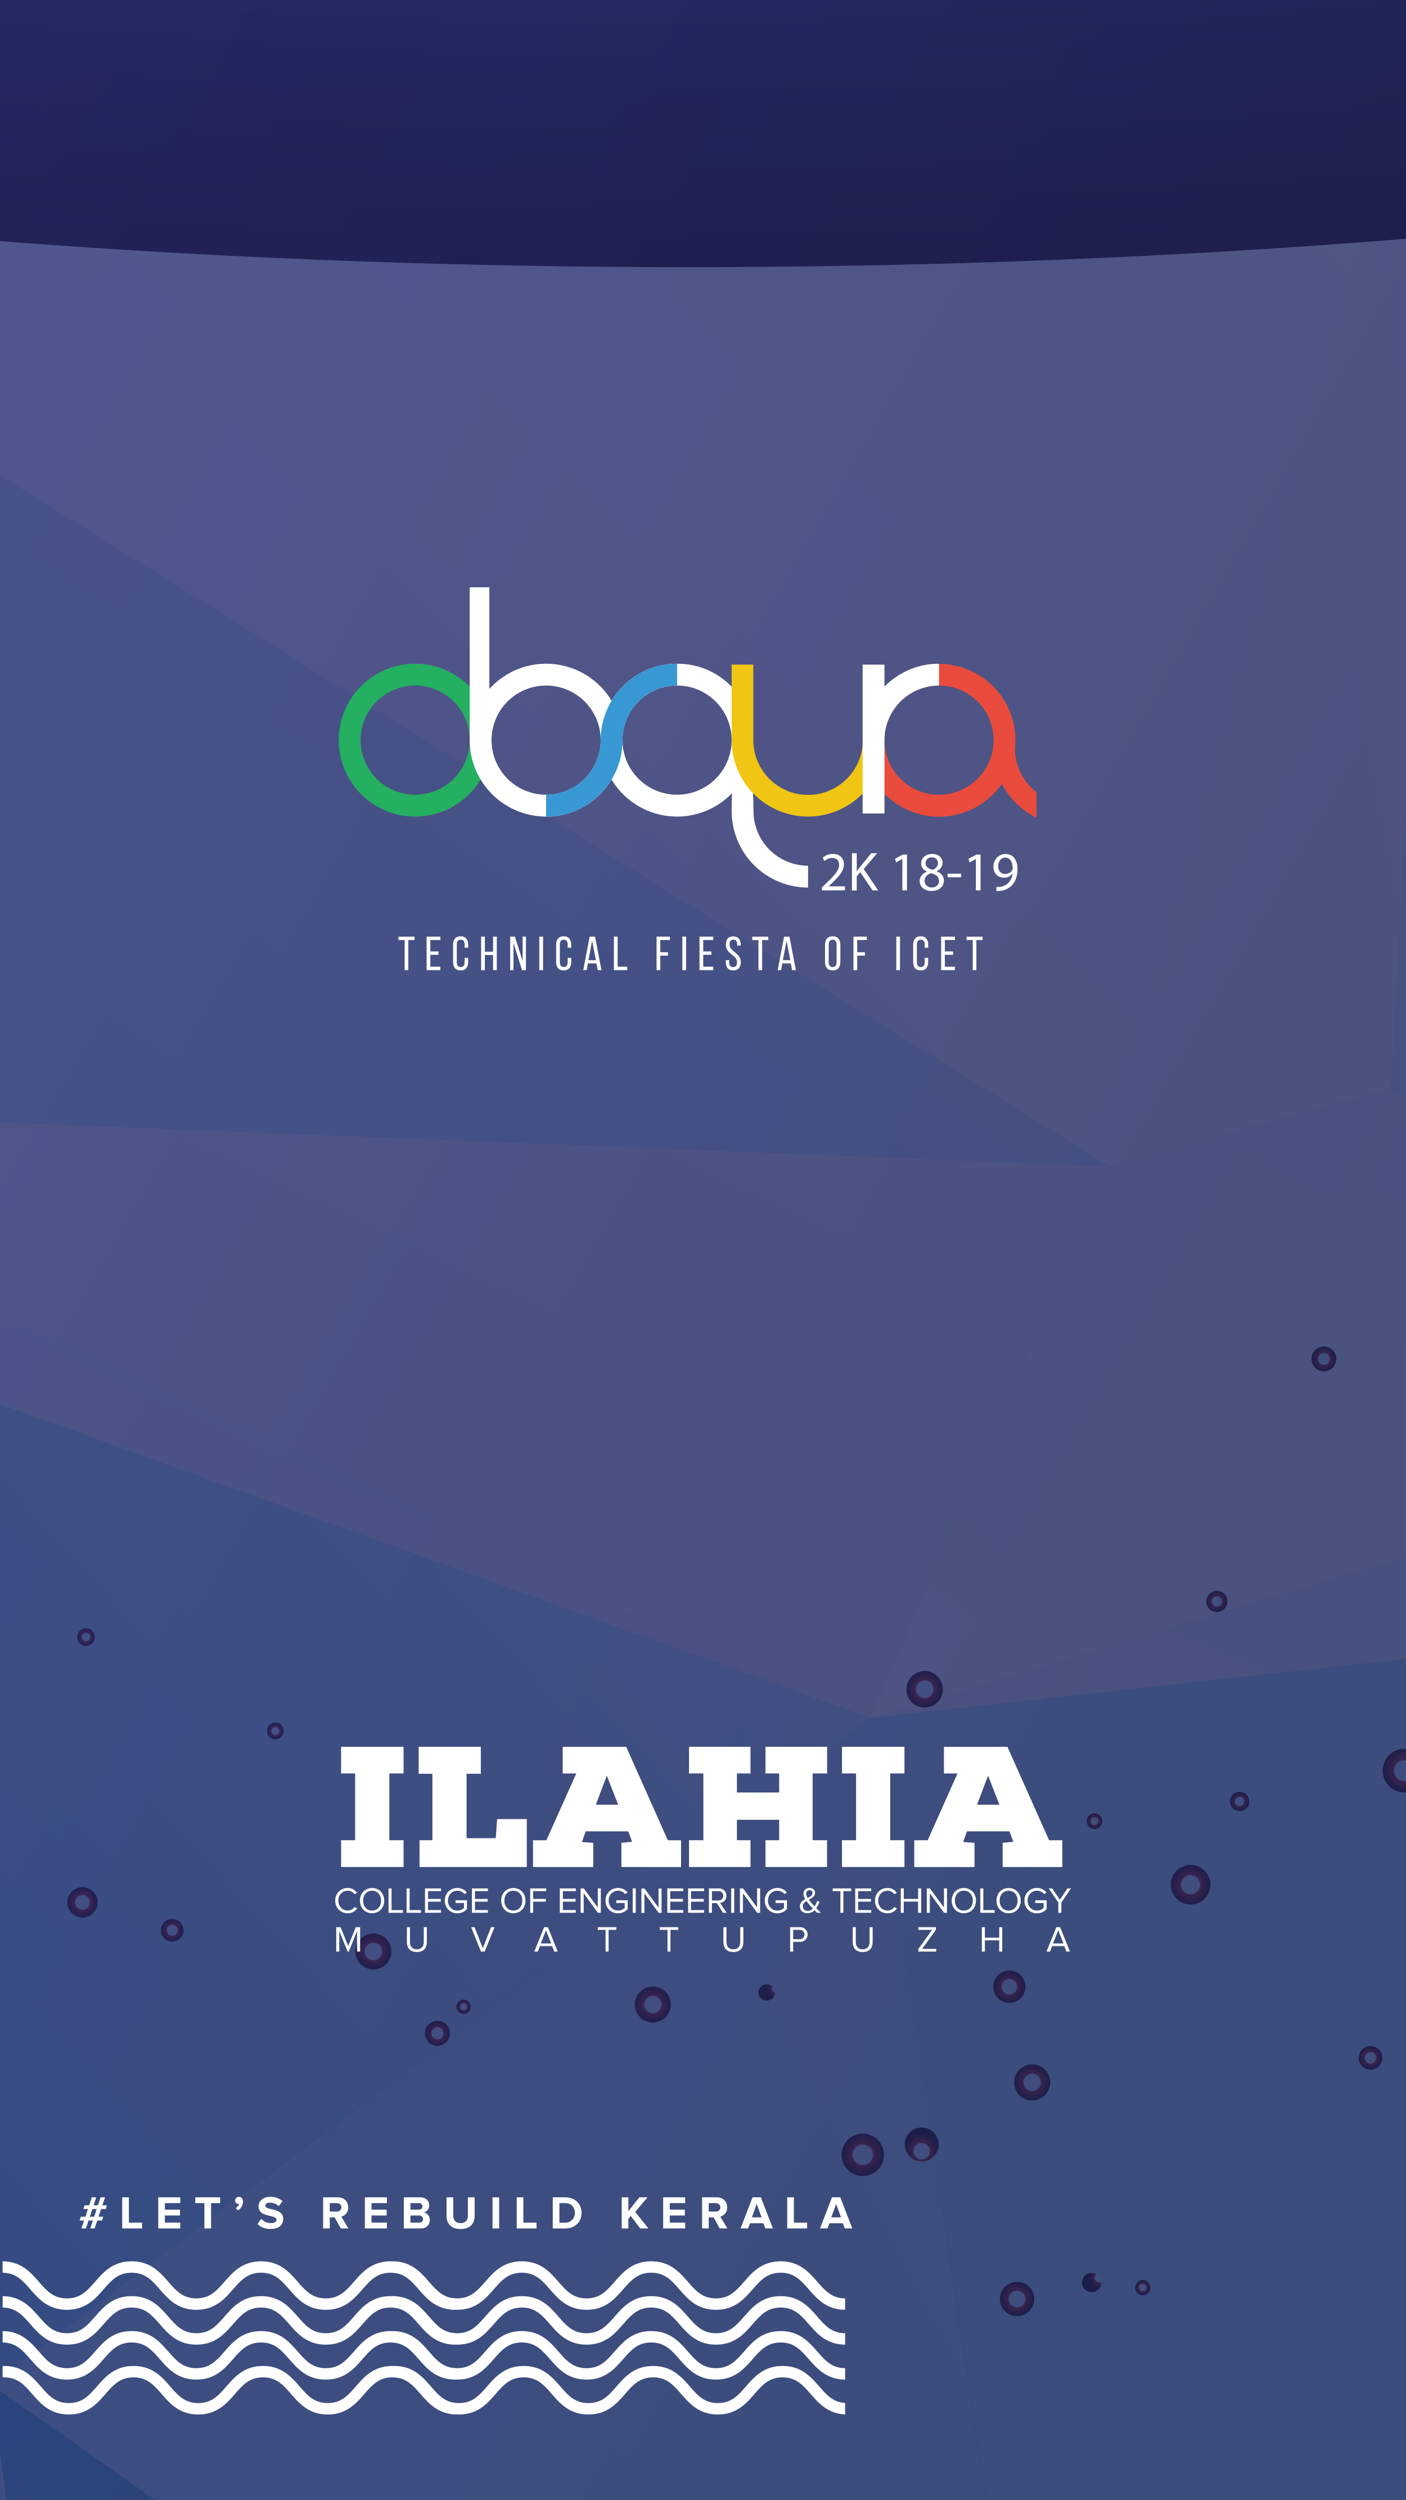 <svg xmlns="http://www.w3.org/2000/svg" xmlns:xlink="http://www.w3.org/1999/xlink" viewBox="0 0 1080 1920"><rect x="0" y="0" width="1080" height="1920" fill="#808080" stroke="none"/><defs><style>.cls-1{fill:none;}.cls-2{isolation:isolate;}.cls-3{clip-path:url(#clip-path);}.cls-4{fill:url(#linear-gradient);}.cls-5{opacity:0.22;}.cls-6{fill:url(#linear-gradient-2);}.cls-7{fill:#a6a4a4;mix-blend-mode:overlay;}.cls-8{clip-path:url(#clip-path-2);}.cls-9{mix-blend-mode:color-burn;}.cls-10{fill:url(#linear-gradient-3);}.cls-11{fill:url(#linear-gradient-4);}.cls-12{fill:url(#linear-gradient-5);}.cls-13{fill:url(#linear-gradient-6);}.cls-14{fill:url(#linear-gradient-7);}.cls-15{fill:url(#linear-gradient-8);}.cls-16{fill:url(#linear-gradient-9);}.cls-17{fill:url(#linear-gradient-10);}.cls-18{fill:url(#linear-gradient-11);}.cls-19{fill:url(#linear-gradient-12);}.cls-20{fill:url(#linear-gradient-13);}.cls-21{fill:url(#linear-gradient-14);}.cls-22{fill:url(#linear-gradient-15);}.cls-23{fill:url(#linear-gradient-16);}.cls-24{fill:url(#linear-gradient-17);}.cls-25{fill:url(#linear-gradient-18);}.cls-26{fill:url(#linear-gradient-19);}.cls-27{fill:url(#linear-gradient-20);}.cls-28{fill:url(#linear-gradient-21);}.cls-29{fill:url(#linear-gradient-22);}.cls-30{fill:url(#linear-gradient-23);}.cls-31{fill:url(#linear-gradient-24);}.cls-32{fill:url(#linear-gradient-25);}.cls-33{fill:url(#linear-gradient-26);}.cls-34{fill:url(#linear-gradient-27);}.cls-35{fill:url(#linear-gradient-28);}.cls-36{fill:url(#linear-gradient-29);}.cls-37{fill:url(#linear-gradient-30);}.cls-38{fill:url(#linear-gradient-31);}.cls-39{fill:url(#linear-gradient-32);}.cls-40{fill:url(#linear-gradient-33);}.cls-41{fill:url(#linear-gradient-34);}.cls-42{fill:url(#linear-gradient-35);}.cls-43{fill:url(#linear-gradient-36);}.cls-44{fill:url(#linear-gradient-37);}.cls-45{fill:url(#linear-gradient-38);}.cls-46{fill:url(#linear-gradient-39);}.cls-47{fill:url(#linear-gradient-40);}.cls-48{fill:url(#linear-gradient-41);}.cls-49{fill:url(#linear-gradient-42);}.cls-50{mix-blend-mode:color-dodge;fill:url(#radial-gradient);}.cls-51,.cls-52,.cls-53,.cls-54,.cls-55,.cls-56,.cls-57,.cls-58,.cls-59,.cls-60,.cls-61,.cls-62,.cls-63,.cls-64,.cls-65,.cls-66,.cls-67,.cls-68,.cls-69,.cls-70,.cls-71,.cls-72,.cls-73,.cls-74{mix-blend-mode:screen;}.cls-51{fill:url(#radial-gradient-2);}.cls-52{fill:url(#radial-gradient-3);}.cls-53{fill:url(#radial-gradient-4);}.cls-54{fill:url(#radial-gradient-5);}.cls-55{fill:url(#radial-gradient-6);}.cls-56{fill:url(#radial-gradient-7);}.cls-57{fill:url(#radial-gradient-8);}.cls-58{fill:url(#radial-gradient-9);}.cls-59{fill:url(#radial-gradient-10);}.cls-60{fill:url(#radial-gradient-11);}.cls-61{fill:url(#radial-gradient-12);}.cls-62{fill:url(#radial-gradient-13);}.cls-63{fill:url(#radial-gradient-14);}.cls-64{fill:url(#radial-gradient-15);}.cls-65{fill:url(#radial-gradient-16);}.cls-66{fill:url(#radial-gradient-17);}.cls-67{fill:url(#radial-gradient-18);}.cls-68{fill:url(#radial-gradient-19);}.cls-69{fill:url(#radial-gradient-20);}.cls-70{fill:url(#radial-gradient-21);}.cls-71{fill:url(#radial-gradient-22);}.cls-72{fill:url(#radial-gradient-23);}.cls-73{fill:url(#radial-gradient-24);}.cls-74{fill:url(#radial-gradient-25);}.cls-75{fill:#fff;}.cls-76{fill:#25af61;}.cls-77{fill:#3798d3;}.cls-78{fill:#e94c3d;}.cls-79{fill:#f0c514;}</style><clipPath id="clip-path"><rect class="cls-1" x="-7.31" y="-1" width="1091.31" height="1974"/></clipPath><linearGradient id="linear-gradient" x1="-996.21" y1="44.46" x2="2127.67" y2="1848.03" gradientUnits="userSpaceOnUse"><stop offset="0" stop-color="#2f2e7a"/><stop offset="0.64" stop-color="#24265d"/><stop offset="1" stop-color="#25285e"/></linearGradient><linearGradient id="linear-gradient-2" x1="-347.6" y1="2240.31" x2="-347.6" y2="-29.95" gradientTransform="matrix(-1, 0, 0, 1, 190.74, 0)" gradientUnits="userSpaceOnUse"><stop offset="0" stop-color="#272767"/><stop offset="0.14" stop-color="#25306f"/><stop offset="0.38" stop-color="#204986"/><stop offset="0.68" stop-color="#1772ab"/><stop offset="1" stop-color="#0da4d8"/></linearGradient><clipPath id="clip-path-2"><rect class="cls-1" x="-1684.31" y="-274.07" width="4445.31" height="2222.65"/></clipPath><linearGradient id="linear-gradient-3" x1="-926.3" y1="2415.06" x2="-924.1" y2="2412.86" gradientTransform="translate(157171.8 -699117.6) scale(169 290)" gradientUnits="userSpaceOnUse"><stop offset="0" stop-color="#b0e1f3"/><stop offset="1" stop-color="#84d3ed"/></linearGradient><linearGradient id="linear-gradient-4" x1="-915.4" y1="2438.01" x2="-912.94" y2="2435.55" gradientTransform="translate(293498.8 -257551.6) scale(321 106)" gradientUnits="userSpaceOnUse"><stop offset="0" stop-color="#f3fafd"/><stop offset="1" stop-color="#e6f5fb"/></linearGradient><linearGradient id="linear-gradient-5" x1="-914.94" y1="2420.52" x2="-912.55" y2="2418.13" gradientTransform="translate(289008.8 -495322.6) scale(316 205)" gradientUnits="userSpaceOnUse"><stop offset="0" stop-color="#eef8fd"/><stop offset="1" stop-color="#e6f5fb"/></linearGradient><linearGradient id="linear-gradient-6" x1="-915.39" y1="2412.39" x2="-912.76" y2="2409.76" gradientTransform="translate(293498.8 -927117.6) scale(321 385)" gradientUnits="userSpaceOnUse"><stop offset="0" stop-color="#f5fbfd"/><stop offset="1" stop-color="#eaf6fa"/></linearGradient><linearGradient id="linear-gradient-7" x1="-924.72" y1="2425.23" x2="-922.42" y2="2422.93" gradientTransform="translate(171487.8 -427627.6) scale(185 177)" gradientUnits="userSpaceOnUse"><stop offset="0" stop-color="#cbeaf6"/><stop offset="1" stop-color="#bfe6f4"/></linearGradient><linearGradient id="linear-gradient-8" x1="-924.44" y1="2412.34" x2="-922.03" y2="2409.93" gradientTransform="translate(171487.8 -927117.6) scale(185 385)" gradientUnits="userSpaceOnUse"><stop offset="0" stop-color="#c6e9f5"/><stop offset="1" stop-color="#bfe6f4"/></linearGradient><linearGradient id="linear-gradient-9" x1="-910.45" y1="2419.29" x2="-907.99" y2="2416.83" gradientTransform="translate(354169.8 -545453.6) scale(388 226)" gradientUnits="userSpaceOnUse"><stop offset="0" stop-color="#84d3ed"/><stop offset="1" stop-color="#99d9f0"/></linearGradient><linearGradient id="linear-gradient-10" x1="-911.59" y1="2424.44" x2="-909.24" y2="2422.09" gradientTransform="translate(307473.8 -420756.6) scale(336 174)" gradientUnits="userSpaceOnUse"><stop offset="0" stop-color="#84d3ed"/><stop offset="1" stop-color="#a0dbf0"/></linearGradient><linearGradient id="linear-gradient-11" x1="-907.27" y1="2413.06" x2="-904.7" y2="2410.49" gradientTransform="translate(502376.8 -938827.6) scale(553 390)" gradientUnits="userSpaceOnUse"><stop offset="0" stop-color="#a8def0"/><stop offset="1" stop-color="#9adaf0"/></linearGradient><linearGradient id="linear-gradient-12" x1="-909.34" y1="2409.85" x2="-906.73" y2="2407.24" gradientTransform="translate(387432.8 -1310982.6) scale(425 545)" gradientUnits="userSpaceOnUse"><stop offset="0" stop-color="#96d8ef"/><stop offset="1" stop-color="#bfe6f4"/></linearGradient><linearGradient id="linear-gradient-13" x1="-948.66" y1="2419.61" x2="-946.33" y2="2417.28" gradientTransform="translate(90611.8 -495322.6) scale(95 205)" gradientUnits="userSpaceOnUse"><stop offset="0" stop-color="#d5eef6"/><stop offset="1" stop-color="#c1e7f4"/></linearGradient><linearGradient id="linear-gradient-14" x1="-926.08" y1="2418.96" x2="-923.84" y2="2416.73" gradientTransform="translate(157171.8 -543278.6) scale(169 225)" gradientUnits="userSpaceOnUse"><stop offset="0" stop-color="#b6e3f2"/><stop offset="1" stop-color="#96d8ef"/></linearGradient><linearGradient id="linear-gradient-15" x1="-921.69" y1="2418.33" x2="-919.31" y2="2415.95" gradientTransform="translate(184202.8 -543278.6) scale(199 225)" gradientUnits="userSpaceOnUse"><stop offset="0" stop-color="#79cfec"/><stop offset="1" stop-color="#8fd6ee"/></linearGradient><linearGradient id="linear-gradient-16" x1="-919.07" y1="2427.05" x2="-916.39" y2="2424.37" gradientTransform="translate(209374.8 -363306.6) scale(227 150)" gradientUnits="userSpaceOnUse"><stop offset="0" stop-color="#b6e3f2"/><stop offset="1" stop-color="#b7e3f3"/></linearGradient><linearGradient id="linear-gradient-17" x1="-911.21" y1="2410.56" x2="-908.79" y2="2408.14" gradientTransform="translate(421708.8 -1181445.6) scale(464 491)" gradientUnits="userSpaceOnUse"><stop offset="0" stop-color="#d2edf5"/><stop offset="1" stop-color="#f5fbfd"/></linearGradient><linearGradient id="linear-gradient-18" x1="-919.56" y1="2409.91" x2="-917.09" y2="2407.45" gradientTransform="translate(232366.8 -1181445.6) scale(253 491)" gradientUnits="userSpaceOnUse"><stop offset="0" stop-color="#dbf0f8"/><stop offset="1" stop-color="#e6f5fb"/></linearGradient><linearGradient id="linear-gradient-19" x1="-917.38" y1="2413.92" x2="-914.88" y2="2411.42" gradientTransform="translate(258442.8 -723451.6) scale(282 300)" gradientUnits="userSpaceOnUse"><stop offset="0" stop-color="#eef8fd"/><stop offset="1" stop-color="#e7f5fb"/></linearGradient><linearGradient id="linear-gradient-20" x1="-978.47" y1="2411.39" x2="-976.09" y2="2409.01" gradientTransform="translate(62539.8 -817390.6) scale(64 339)" gradientUnits="userSpaceOnUse"><stop offset="0" stop-color="#dff2f9"/><stop offset="1" stop-color="#d9f0f7"/></linearGradient><linearGradient id="linear-gradient-21" x1="-913.55" y1="2411.79" x2="-910.91" y2="2409.15" gradientTransform="translate(312461.8 -817390.6) scale(342 339)" gradientUnits="userSpaceOnUse"><stop offset="0" stop-color="#e6f5fb"/><stop offset="1" stop-color="#caeaf5"/></linearGradient><linearGradient id="linear-gradient-22" x1="-913.91" y1="2418.32" x2="-911.35" y2="2415.76" gradientTransform="translate(312461.8 -521938.6) scale(342 216)" gradientUnits="userSpaceOnUse"><stop offset="0" stop-color="#e3f4fb"/><stop offset="1" stop-color="#caeaf5"/></linearGradient><linearGradient id="linear-gradient-23" x1="-932.53" y1="2415.73" x2="-930.11" y2="2413.31" gradientTransform="translate(130167.8 -627538.6) scale(139 260)" gradientUnits="userSpaceOnUse"><stop offset="0" stop-color="#cbeaf6"/><stop offset="1" stop-color="#a9def1"/></linearGradient><linearGradient id="linear-gradient-24" x1="-918.69" y1="2415.59" x2="-916.15" y2="2413.06" gradientTransform="translate(209374.8 -627538.6) scale(227 260)" gradientUnits="userSpaceOnUse"><stop offset="0" stop-color="#9adaf0"/><stop offset="1" stop-color="#94d8ef"/></linearGradient><linearGradient id="linear-gradient-25" x1="-916.21" y1="2412.34" x2="-913.61" y2="2409.73" gradientTransform="translate(239085.8 -812443.6) scale(260 337)" gradientUnits="userSpaceOnUse"><stop offset="0" stop-color="#94d8ef"/><stop offset="1" stop-color="#98d9ee"/></linearGradient><linearGradient id="linear-gradient-26" x1="-917.35" y1="2411.12" x2="-913.85" y2="2407.62" gradientTransform="translate(-175555.48 196398.67) rotate(180) scale(193 81)" gradientUnits="userSpaceOnUse"><stop offset="0" stop-color="#bee6f3"/><stop offset="1" stop-color="#caeaf5"/></linearGradient><linearGradient id="linear-gradient-27" x1="-907.5" y1="2404.71" x2="-903.99" y2="2401.2" gradientTransform="translate(-291719.48 837377.67) rotate(180) scale(322 348)" gradientUnits="userSpaceOnUse"><stop offset="0" stop-color="#c2e7f4"/><stop offset="1" stop-color="#45bde6"/></linearGradient><linearGradient id="linear-gradient-28" x1="-923.48" y1="2412.29" x2="-919.82" y2="2408.64" gradientTransform="translate(-128815.48 213117.67) rotate(180) scale(141 88)" gradientUnits="userSpaceOnUse"><stop offset="0" stop-color="#c2e7f4"/><stop offset="1" stop-color="#d5eef6"/></linearGradient><linearGradient id="linear-gradient-29" x1="-917.62" y1="2408.11" x2="-913.91" y2="2404.41" gradientTransform="translate(-168371.48 357198.67) rotate(180) scale(185 148)" gradientUnits="userSpaceOnUse"><stop offset="0" stop-color="#c5e8f5"/><stop offset="1" stop-color="#ddf1f9"/></linearGradient><linearGradient id="linear-gradient-30" x1="-949.96" y1="2405.53" x2="-946.45" y2="2402.02" gradientTransform="translate(-59669.48 815450.67) rotate(180) scale(64 339)" xlink:href="#linear-gradient-20"/><linearGradient id="linear-gradient-31" x1="-906.94" y1="2407.39" x2="-903.12" y2="2403.57" gradientTransform="translate(-331231.48 407598.67) rotate(180) scale(366 169)" gradientUnits="userSpaceOnUse"><stop offset="0" stop-color="#d9f0f7"/><stop offset="1" stop-color="#b9e4f4"/></linearGradient><linearGradient id="linear-gradient-32" x1="-913.73" y1="2403.03" x2="-910.04" y2="2399.34" gradientTransform="translate(-182901.48 926383.67) rotate(180) scale(201 385)" gradientUnits="userSpaceOnUse"><stop offset="0" stop-color="#98d9ee"/><stop offset="1" stop-color="#84d3ed"/></linearGradient><linearGradient id="linear-gradient-33" x1="-912.85" y1="2403.98" x2="-909.05" y2="2400.18" gradientTransform="translate(-182901.48 748888.67) rotate(180) scale(201 311)" gradientUnits="userSpaceOnUse"><stop offset="0" stop-color="#198eb5"/><stop offset="1" stop-color="#4abfe6"/></linearGradient><linearGradient id="linear-gradient-34" x1="-913.73" y1="2402.84" x2="-909.88" y2="2398.99" gradientTransform="translate(-146216.48 748888.67) rotate(180) scale(160 311)" xlink:href="#linear-gradient-32"/><linearGradient id="linear-gradient-35" x1="-908.17" y1="2406.02" x2="-904.27" y2="2402.12" gradientTransform="translate(-309591.48 815450.67) rotate(180) scale(342 339)" xlink:href="#linear-gradient-21"/><linearGradient id="linear-gradient-36" x1="-908.6" y1="2409.9" x2="-904.82" y2="2406.12" gradientTransform="translate(-309591.48 519998.67) rotate(180) scale(342 216)" xlink:href="#linear-gradient-22"/><linearGradient id="linear-gradient-37" x1="-907.11" y1="2406.59" x2="-903.72" y2="2403.19" gradientTransform="translate(-331231.48 606650.67) rotate(180) scale(366 252)" gradientUnits="userSpaceOnUse"><stop offset="0" stop-color="#c5e8f5"/><stop offset="1" stop-color="#94d8ef"/></linearGradient><linearGradient id="linear-gradient-38" x1="-917.3" y1="2408.93" x2="-913.73" y2="2405.36" gradientTransform="translate(-127297.48 625598.67) rotate(180) scale(139 260)" xlink:href="#linear-gradient-23"/><linearGradient id="linear-gradient-39" x1="-913.27" y1="2403.94" x2="-909.27" y2="2399.95" gradientTransform="translate(-232129.48 652638.67) rotate(180) scale(256 271)" xlink:href="#linear-gradient-32"/><linearGradient id="linear-gradient-40" x1="-913.22" y1="2403.64" x2="-909.45" y2="2399.88" gradientTransform="translate(-232129.48 926383.67) rotate(180) scale(256 385)" xlink:href="#linear-gradient-32"/><linearGradient id="linear-gradient-41" x1="-915.51" y1="2409.44" x2="-912.15" y2="2406.09" gradientTransform="translate(-207787.48 340317.67) rotate(180) scale(229 141)" xlink:href="#linear-gradient-16"/><linearGradient id="linear-gradient-42" x1="-916.28" y1="2406.84" x2="-912.3" y2="2402.87" gradientTransform="translate(-207787.48 765029.67) rotate(180) scale(229 318)" gradientUnits="userSpaceOnUse"><stop offset="0" stop-color="#d5eef6"/><stop offset="1" stop-color="#bee6f3"/></linearGradient><radialGradient id="radial-gradient" cx="-5.26" cy="-988.64" r="260.68" gradientTransform="matrix(-8.6, 0, 0, 2.74, 483.17, 2198.33)" gradientUnits="userSpaceOnUse"><stop offset="0" stop-color="#3680c3"/><stop offset="0.27" stop-color="#275b8b"/><stop offset="0.77" stop-color="#0b1a28"/><stop offset="0.99"/></radialGradient><radialGradient id="radial-gradient-2" cx="124.68" cy="1257.15" r="6.75" gradientTransform="matrix(-1, 0, 0, 1, 190.74, 0)" gradientUnits="userSpaceOnUse"><stop offset="0.45" stop-color="#a2dcf0"/><stop offset="0.52" stop-color="#7c1316"/><stop offset="1"/></radialGradient><radialGradient id="radial-gradient-3" cx="-20.77" cy="1329.28" r="6.39" xlink:href="#radial-gradient-2"/><radialGradient id="radial-gradient-4" cx="-145.25" cy="1561.42" r="9.58" xlink:href="#radial-gradient-2"/><radialGradient id="radial-gradient-5" cx="-310.73" cy="1539.32" r="13.78" xlink:href="#radial-gradient-2"/><radialGradient id="radial-gradient-6" cx="-519.54" cy="1297.25" r="14.01" xlink:href="#radial-gradient-2"/><radialGradient id="radial-gradient-7" cx="-602.12" cy="1599.15" r="13.83" xlink:href="#radial-gradient-2"/><radialGradient id="radial-gradient-8" cx="-862.01" cy="1580.27" r="9.06" xlink:href="#radial-gradient-2"/><radialGradient id="radial-gradient-9" cx="-888.17" cy="1359.76" r="16.77" xlink:href="#radial-gradient-2"/><radialGradient id="radial-gradient-10" cx="-743.97" cy="1229.8" r="8.13" xlink:href="#radial-gradient-2"/><radialGradient id="radial-gradient-11" cx="-826.19" cy="1043.52" r="9.5" xlink:href="#radial-gradient-2"/><radialGradient id="radial-gradient-12" cx="127.4" cy="1460.86" r="11.62" xlink:href="#radial-gradient-2"/><radialGradient id="radial-gradient-13" cx="58.47" cy="1482.28" r="8.68" xlink:href="#radial-gradient-2"/><radialGradient id="radial-gradient-14" cx="-96.07" cy="1498.61" r="13.8" xlink:href="#radial-gradient-2"/><radialGradient id="radial-gradient-15" cx="-165.38" cy="1541.05" r="5.49" xlink:href="#radial-gradient-2"/><radialGradient id="radial-gradient-16" cx="-398.11" cy="1530" r="6.31" gradientTransform="matrix(-0.39, -0.92, -0.92, 0.39, 1846.75, 572.35)" xlink:href="#radial-gradient-2"/><radialGradient id="radial-gradient-17" cx="-471.99" cy="1654.72" r="16.25" xlink:href="#radial-gradient-2"/><radialGradient id="radial-gradient-18" cx="-517.28" cy="1646.78" r="13.04" gradientTransform="matrix(-0.99, -0.16, -0.16, 0.99, 458.63, -61.22)" xlink:href="#radial-gradient-2"/><radialGradient id="radial-gradient-19" cx="-590.51" cy="1765.45" r="13.2" xlink:href="#radial-gradient-2"/><radialGradient id="radial-gradient-20" cx="-647.81" cy="1752.95" r="7.41" gradientTransform="matrix(-0.39, -0.92, -0.92, 0.39, 2204.3, 477.32)" xlink:href="#radial-gradient-2"/><radialGradient id="radial-gradient-21" cx="-687.01" cy="1756.72" r="5.85" xlink:href="#radial-gradient-2"/><radialGradient id="radial-gradient-22" cx="-723.81" cy="1447.3" r="15.19" xlink:href="#radial-gradient-2"/><radialGradient id="radial-gradient-23" cx="-584.58" cy="1525.67" r="12.37" xlink:href="#radial-gradient-2"/><radialGradient id="radial-gradient-24" cx="-650" cy="1398.52" r="6.02" xlink:href="#radial-gradient-2"/><radialGradient id="radial-gradient-25" cx="-761.43" cy="1383.36" r="7.4" xlink:href="#radial-gradient-2"/></defs><title>splashapp</title><g class="cls-2"><g id="Layer_1" data-name="Layer 1"><g class="cls-3"><rect class="cls-4" x="-937.91" y="-56.51" width="3007.29" height="2005.51"/><g class="cls-5"><rect class="cls-6" x="-1684.31" y="-274.07" width="4445.31" height="2222.65"/><path class="cls-7" d="M-1678.31,355.25l955.09,735.85-961.09-471.8v4.3L-722,1096a16,16,0,0,0-1,5.33,16.08,16.08,0,0,0,4.45,11.09l-243.23,292.13-453,544.05h5l105.9-127.19,588.24-706.51a16.07,16.07,0,0,0,8.79,2.62A16.17,16.17,0,0,0-691.07,1105l447.4,48.5,583.81,63.29a16.09,16.09,0,0,0,.95,5.13l-1482,726.7h8.77L342.75,1225.37a16.13,16.13,0,0,0,11.74,7.21l2.41,389.11,2,326.89h3.86l-4.43-716a16.13,16.13,0,0,0,13.06-10.21l1935,486.14a17,17,0,0,0-.2,2,16.09,16.09,0,0,0,5.94,12.44L2167.6,1948.58h4.59l143.19-223.53a14.05,14.05,0,0,0,9,1.47L2379,1948.58h4l-54.9-222.95a16.16,16.16,0,0,0,7.65-6l337.72,176,87.53,45.61v-4.35l-423.49-220.7a15.17,15.17,0,0,0,.25-10.57L2761,1513.15v-4.24l-424.81,193.22a16.15,16.15,0,0,0-13.72-7.8l-192.93-1675a16.22,16.22,0,0,0,7.78-4.36L2761,496.75v-4.87l-621.35-480A16,16,0,0,0,2142,3.64a16,16,0,0,0-2.62-8.79l322.91-268.92h-6l-319.36,266a16.1,16.1,0,0,0-11.09-4.45,16.19,16.19,0,0,0-6.71,1.49l-160.44-263h-4.52L2115.8-9a16.13,16.13,0,0,0-6.21,12.67,15.92,15.92,0,0,0,.83,4.85L1934.93,88.05,1171.11,434.33a16.09,16.09,0,0,0-13.21-7.76l-58.64-700.64h-3.88l58.67,700.91A16.15,16.15,0,0,0,1141.29,441L365,451.54a16.14,16.14,0,0,0-10.09-12.91l184.72-712.7h-4L351.19,437.7a17,17,0,0,0-2.15-.21,16.12,16.12,0,0,0-14,8.26L-1393.47-274.07h-10l1737,723.38c-.15.52-.3,1-.4,1.58L315.76,450-1673.77,342.85a16.11,16.11,0,0,0-10.32-14l150.8-602.89h-4l-19.86,79.41-127.18,508.45v45.27A16,16,0,0,0-1678.31,355.25Zm2847.88,97.94a15.57,15.57,0,0,0,3.12-15.34L2112,12a16.14,16.14,0,0,0,13.72,7.81l192.93,1675a16.17,16.17,0,0,0-5.68,2.6ZM369.18,1206.82l778-751.61a15.93,15.93,0,0,0,19.61.61L2310.14,1700a16.14,16.14,0,0,0-2.83,4.7l-1935-486.15a15,15,0,0,0,.21-2A16.09,16.09,0,0,0,369.18,1206.82ZM351.12,469.67a16.1,16.1,0,0,0,13.94-14.28l776.28-10.54a15.93,15.93,0,0,0,3.11,7.6l-778,751.61a16,16,0,0,0-8.39-3.51Zm-1043.25,624.9L336.4,463.7a16.11,16.11,0,0,0,10.86,6l7,730.88a16.13,16.13,0,0,0-13.67,12.34l-1031.21-111.8A16.12,16.12,0,0,0-692.13,1094.57ZM-1676,352.16a15.86,15.86,0,0,0,2-5.46L333,454.75a16,16,0,0,0,1.4,5.67L-694.18,1091.29a16.12,16.12,0,0,0-12.64-6.18,16.12,16.12,0,0,0-11.54,4.86l-56.48-43.51Zm45.67,1596.42-54-413.92v29.85l50.09,384.07Z"/><g class="cls-8"><g class="cls-9"><polygon id="triangle36" class="cls-10" points="591.86 748.21 921.62 1309.95 1068.18 872.18 591.86 748.21"/><polygon id="triangle36-2" data-name="triangle36" class="cls-11" points="-312.87 887.68 591.86 748.21 -298.78 682.36 -312.87 887.68"/><polygon id="triangle36-3" data-name="triangle36" class="cls-12" points="496.03 351.12 591.86 748.21 -298.78 682.36 496.03 351.12"/><polygon id="triangle36-4" data-name="triangle36" class="cls-13" points="-312.87 887.68 591.86 748.21 400.2 1493.97 -312.87 887.68"/><polygon id="triangle36-5" data-name="triangle36" class="cls-14" points="560.85 1652.8 921.62 1309.95 400.2 1493.97 560.85 1652.8"/><polygon id="triangle36-6" data-name="triangle36" class="cls-15" points="591.86 748.21 921.62 1309.95 400.2 1493.97 591.86 748.21"/><polygon id="triangle36-7" data-name="triangle36" class="cls-16" points="921.62 1309.95 1068.18 872.18 2015.19 1009.71 921.62 1309.95"/><polygon id="triangle36-8" data-name="triangle36" class="cls-17" points="1068.18 872.18 1324.66 672.67 2015.19 1009.71 1068.18 872.18"/><polygon class="cls-18" points="2012.85 2037.16 560.85 1652.8 921.62 1309.95 2074.72 2037.16 2012.85 2037.16"/><polygon class="cls-19" points="2074.72 2037.16 921.62 1309.95 2015.19 1009.71 2116.68 2037.16 2074.72 2037.16"/><polygon id="triangle36-9" data-name="triangle36" class="cls-20" points="496.03 351.12 591.86 748.21 763.78 436.35 496.03 351.12"/><polygon id="triangle36-10" data-name="triangle36" class="cls-21" points="591.86 748.21 1068.18 872.18 763.78 436.35 591.86 748.21"/><polygon id="triangle36-11" data-name="triangle36" class="cls-22" points="1068.18 872.18 1324.66 672.67 763.78 436.35 1068.18 872.18"/><polygon id="triangle36-12" data-name="triangle36" class="cls-23" points="1324.66 672.67 1403.58 382.12 763.78 436.35 1324.66 672.67"/><polygon id="triangle36-13" data-name="triangle36" class="cls-24" points="-1290.88 1476.53 -312.87 887.68 16.89 1838.76 -1290.88 1476.53"/><polygon id="triangle36-14" data-name="triangle36" class="cls-25" points="-312.87 887.68 400.2 1493.97 16.89 1838.76 -312.87 887.68"/><polygon id="triangle36-15" data-name="triangle36" class="cls-26" points="-298.78 682.36 496.03 351.12 -76.12 101.25 -298.78 682.36"/><polygon class="cls-27" points="63.03 -405.32 -76.12 101.25 -48.31 -405.32 63.03 -405.32"/><polygon class="cls-28" points="345.17 -405.32 887.8 -67.27 -76.12 101.25 63.03 -405.32 345.17 -405.32"/><polygon id="triangle36-16" data-name="triangle36" class="cls-29" points="-76.12 101.25 496.03 351.12 887.8 -67.27 -76.12 101.25"/><polygon id="triangle36-17" data-name="triangle36" class="cls-30" points="496.03 351.12 763.78 436.35 887.8 -67.27 496.03 351.12"/><polygon id="triangle36-18" data-name="triangle36" class="cls-31" points="763.78 436.35 1403.58 382.12 887.8 -67.27 763.78 436.35"/><polygon id="triangle36-19" data-name="triangle36" class="cls-32" points="1403.58 382.12 1620.6 -270.66 887.8 -67.27 1403.58 382.12"/></g><g class="cls-9"><polygon id="triangle36-20" data-name="triangle36" class="cls-33" points="1472.53 1230.52 1439.2 1087.39 668.6 1319.27 1472.53 1230.52"/><polygon id="triangle36-21" data-name="triangle36" class="cls-34" points="668.6 1319.27 -6.2 1831.7 -672.67 835.47 668.6 1319.27"/><polygon id="triangle36-22" data-name="triangle36" class="cls-35" points="1439.2 1087.39 1068.48 835.47 851.88 895.59 1439.2 1087.39"/><polygon id="triangle36-23" data-name="triangle36" class="cls-36" points="1439.2 1087.39 668.6 1319.27 851.88 895.59 1439.2 1087.39"/><polygon id="triangle36-24" data-name="triangle36" class="cls-37" points="1118.46 -74.88 1068.48 835.47 851.88 895.59 1118.46 -74.88"/><polygon id="triangle36-25" data-name="triangle36" class="cls-38" points="668.6 1319.27 -672.67 835.47 851.88 895.59 668.6 1319.27"/><polygon class="cls-39" points="285.51 2037.16 -6.2 1831.7 668.6 1319.27 774.41 2037.16 285.51 2037.16"/><polygon class="cls-40" points="19.75 2037.16 -6.2 1831.7 285.51 2037.16 19.75 2037.16"/><polygon class="cls-41" points="-503.23 2037.16 -6.2 1831.7 19.75 2037.16 -503.23 2037.16"/><polygon id="triangle36-26" data-name="triangle36" class="cls-42" points="1118.46 -74.88 851.88 895.59 -306.11 174.18 1118.46 -74.88"/><polygon class="cls-43" points="361.85 -405.32 1118.46 -74.88 -306.11 174.18 236.5 -405.32 361.85 -405.32"/><polygon id="triangle36-27" data-name="triangle36" class="cls-44" points="851.88 895.59 -672.67 835.47 -306.11 174.18 851.88 895.59"/><polygon class="cls-45" points="236.5 -405.32 -306.11 174.18 -163.42 -405.32 236.5 -405.32"/><polygon id="triangle36-28" data-name="triangle36" class="cls-46" points="1472.53 1230.52 668.6 1319.27 1734.95 2006.32 1472.53 1230.52"/><polygon class="cls-47" points="774.41 2037.16 668.6 1319.27 1734.95 2006.32 1667.79 2037.16 774.41 2037.16"/><polygon id="triangle36-29" data-name="triangle36" class="cls-48" points="1439.2 1087.39 1068.48 835.47 2022.36 683.74 1439.2 1087.39"/><polygon id="triangle36-30" data-name="triangle36" class="cls-49" points="1118.46 -74.88 1068.48 835.47 2022.36 683.74 1118.46 -74.88"/></g><path class="cls-50" d="M2745.22-404.29C2586.75-59.54,1654.66,205.16,528.39,205.16S-1530-59.54-1688.47-404.29Z"/></g><path class="cls-51" d="M59.32,1257.15a6.75,6.75,0,1,0,6.75-6.75A6.75,6.75,0,0,0,59.32,1257.15Z"/><path class="cls-52" d="M205.12,1329.28a6.39,6.39,0,1,0,6.39-6.4A6.39,6.39,0,0,0,205.12,1329.28Z"/><path class="cls-53" d="M326.42,1561.42a9.58,9.58,0,1,0,9.58-9.58A9.58,9.58,0,0,0,326.42,1561.42Z"/><path class="cls-54" d="M487.7,1539.32a13.78,13.78,0,1,0,13.77-13.77A13.78,13.78,0,0,0,487.7,1539.32Z"/><path class="cls-55" d="M696.27,1297.25a14,14,0,1,0,14-14A14,14,0,0,0,696.27,1297.25Z"/><path class="cls-56" d="M779,1599.15a13.84,13.84,0,1,0,13.84-13.84A13.84,13.84,0,0,0,779,1599.15Z"/><path class="cls-57" d="M1043.69,1580.27a9.07,9.07,0,1,0,9.06-9.06A9.07,9.07,0,0,0,1043.69,1580.27Z"/><path class="cls-58" d="M1062.14,1359.76a16.78,16.78,0,1,0,16.78-16.77A16.77,16.77,0,0,0,1062.14,1359.76Z"/><circle class="cls-59" cx="934.71" cy="1229.8" r="8.13"/><circle class="cls-60" cx="1016.94" cy="1043.52" r="9.5"/><path class="cls-61" d="M51.73,1460.86a11.62,11.62,0,1,0,11.62-11.62A11.61,11.61,0,0,0,51.73,1460.86Z"/><path class="cls-62" d="M123.6,1482.28a8.68,8.68,0,1,0,8.67-8.68A8.68,8.68,0,0,0,123.6,1482.28Z"/><circle class="cls-63" cx="286.82" cy="1498.61" r="13.8"/><path class="cls-64" d="M350.64,1541.05a5.49,5.49,0,1,0,5.49-5.49A5.49,5.49,0,0,0,350.64,1541.05Z"/><circle class="cls-65" cx="588.86" cy="1530" r="6.31" transform="translate(-1049.87 1482.88) rotate(-67.3)"/><path class="cls-66" d="M646.48,1654.72a16.25,16.25,0,1,0,16.25-16.24A16.25,16.25,0,0,0,646.48,1654.72Z"/><circle class="cls-67" cx="708.02" cy="1646.78" r="13.04" transform="translate(-252.36 133.22) rotate(-9.13)"/><path class="cls-68" d="M768.06,1765.45a13.2,13.2,0,1,0,13.19-13.2A13.2,13.2,0,0,0,768.06,1765.45Z"/><circle class="cls-69" cx="838.56" cy="1752.95" r="7.41" transform="translate(-1102.32 1847.91) rotate(-67.24)"/><path class="cls-70" d="M871.91,1756.72a5.85,5.85,0,1,0,5.84-5.85A5.85,5.85,0,0,0,871.91,1756.72Z"/><path class="cls-71" d="M899.37,1447.3a15.19,15.19,0,1,0,15.19-15.18A15.19,15.19,0,0,0,899.37,1447.3Z"/><circle class="cls-72" cx="775.33" cy="1525.67" r="12.37"/><path class="cls-73" d="M834.72,1398.52a6,6,0,1,0,6-6A6,6,0,0,0,834.72,1398.52Z"/><circle class="cls-74" cx="952.17" cy="1383.36" r="7.4"/></g></g><path class="cls-75" d="M69.29,1711.28l2.08-6.09H68l-2,6.09H62.55l2-6.09H61.15l.93-2.91H65.6l1.94-5.92H64.06l.89-2.87h3.59l2-6.13h3.37l-2,6.13h3.37l2-6.13H80.7l-2.08,6.13H82.1l-.83,2.87H77.65l-2,5.92H79.3l-.9,2.91H74.71l-2,6.09Zm5-14.92H70.91L69,1702.28h3.34Z"/><path class="cls-75" d="M93.86,1711.28v-23.92H99v19.44h10.12v4.48Z"/><path class="cls-75" d="M121.55,1711.28v-23.92h16.93v4.48H126.64v5h11.59v4.49H126.64v5.45h11.84v4.48Z"/><path class="cls-75" d="M157,1711.28v-19.44h-7v-4.48h19.08v4.48h-6.95v19.44Z"/><path class="cls-75" d="M183,1697.33l-2-1.61a6.09,6.09,0,0,0,2.76-3.41,1.61,1.61,0,0,1-.68.11,2.43,2.43,0,0,1-2.44-2.59,2.86,2.86,0,0,1,2.83-2.83c1.69,0,3.19,1.33,3.19,3.66A8.27,8.27,0,0,1,183,1697.33Z"/><path class="cls-75" d="M197.83,1707.91l2.79-4a10.52,10.52,0,0,0,7.61,3.26c2.83,0,4.16-1.25,4.16-2.65,0-4.16-13.78-1.26-13.78-10.26,0-4,3.45-7.28,9.08-7.28a13.32,13.32,0,0,1,9.33,3.34l-2.84,3.8a10.28,10.28,0,0,0-7-2.62c-2.15,0-3.37.93-3.37,2.37,0,3.76,13.74,1.21,13.74,10.15,0,4.37-3.16,7.67-9.58,7.67C203.39,1711.71,200.09,1710.17,197.83,1707.91Z"/><path class="cls-75" d="M261.73,1711.28l-4.7-8.5H253.3v8.5h-5.09v-23.92h11.18c5,0,8.08,3.26,8.08,7.71a6.91,6.91,0,0,1-5.28,7.1l5.42,9.11Zm.5-16.25c0-2-1.54-3.19-3.55-3.19H253.3v6.46h5.38A3.24,3.24,0,0,0,262.23,1695Z"/><path class="cls-75" d="M280.27,1711.28v-23.92H297.2v4.48H285.37v5H297v4.49H285.37v5.45H297.2v4.48Z"/><path class="cls-75" d="M310.19,1711.28v-23.92h12.59c4.55,0,6.88,2.91,6.88,6.1a5.33,5.33,0,0,1-4.12,5.48,5.76,5.76,0,0,1,4.59,5.85c0,3.62-2.37,6.49-7,6.49Zm14.27-16.93a2.51,2.51,0,0,0-2.79-2.51h-6.39v5h6.39C323.39,1696.86,324.46,1695.9,324.46,1694.35Zm.47,9.72a2.73,2.73,0,0,0-3.05-2.72h-6.6v5.45h6.6C323.78,1706.8,324.93,1705.79,324.93,1704.07Z"/><path class="cls-75" d="M343,1701.71v-14.35h5.16v14.2c0,3.34,1.94,5.63,5.63,5.63s5.6-2.29,5.6-5.63v-14.2h5.2v14.35c0,5.91-3.52,10-10.8,10S343,1707.62,343,1701.71Z"/><path class="cls-75" d="M378.31,1711.28v-23.92h5.1v23.92Z"/><path class="cls-75" d="M396.91,1711.28v-23.92H402v19.44h10.12v4.48Z"/><path class="cls-75" d="M424.6,1711.28v-23.92H434c7.5,0,12.7,4.77,12.7,11.94s-5.2,12-12.66,12Zm16.93-12c0-4.2-2.58-7.46-7.46-7.46H429.7v15H434A7.17,7.17,0,0,0,441.53,1699.3Z"/><path class="cls-75" d="M491.77,1711.28l-7.24-9.61-1.87,2.26v7.35h-5.09v-23.92h5.09V1698l8.47-10.65h6.27l-9.5,11.22,10.15,12.7Z"/><path class="cls-75" d="M509.39,1711.28v-23.92h16.92v4.48H514.48v5h11.59v4.49H514.48v5.45h11.83v4.48Z"/><path class="cls-75" d="M552.82,1711.28l-4.7-8.5H544.4v8.5h-5.1v-23.92h11.19c5,0,8.07,3.26,8.07,7.71a6.92,6.92,0,0,1-5.27,7.1l5.42,9.11Zm.51-16.25c0-2-1.55-3.19-3.55-3.19H544.4v6.46h5.38A3.25,3.25,0,0,0,553.33,1695Z"/><path class="cls-75" d="M587.9,1711.28l-1.5-4H576.14l-1.51,4h-5.77l9.22-23.92h6.38l9.22,23.92Zm-6.63-18.83-3.73,10.3H585Z"/><path class="cls-75" d="M604.69,1711.28v-23.92h5.13v19.44h10.12v4.48Z"/><path class="cls-75" d="M648.92,1711.28l-1.51-4H637.15l-1.5,4h-5.78l9.22-23.92h6.38l9.22,23.92Zm-6.64-18.83-3.73,10.3H646Z"/><path class="cls-75" d="M328.14,1752.25c-6.44-7.38-13.74-15.75-28.16-15.75s-21.72,8.37-28.16,15.75c-6,6.84-11.12,12.74-21.55,12.74s-15.59-5.9-21.56-12.74c-6.43-7.38-13.73-15.75-28.16-15.75s-21.72,8.37-28.16,15.75c-6,6.84-11.12,12.74-21.55,12.74s-15.58-5.9-21.55-12.74c-6.44-7.38-13.74-15.75-28.16-15.75s-21.72,8.37-28.16,15.75c-6,6.84-11.11,12.74-21.55,12.74s-15.58-5.9-21.55-12.74c-6.4-7.33-13.65-15.63-27.87-15.74v8.77c10.23.11,15.35,6,21.26,12.73,6.44,7.38,13.74,15.75,28.16,15.75s21.72-8.37,28.16-15.75c6-6.84,11.12-12.74,21.55-12.74s15.59,5.9,21.55,12.74c6.44,7.38,13.74,15.75,28.16,15.75s21.72-8.37,28.16-15.75c6-6.84,11.12-12.74,21.55-12.74s15.59,5.9,21.56,12.74c6.44,7.38,13.74,15.75,28.16,15.75s21.72-8.37,28.16-15.75c6-6.84,11.12-12.74,21.55-12.74s15.59,5.9,21.55,12.74c6.41,7.35,13.67,15.66,28,15.74V1765C339.19,1764.9,334.07,1759,328.14,1752.25Z"/><path class="cls-75" d="M328.14,1779c-6.44-7.38-13.74-15.75-28.16-15.75s-21.72,8.37-28.16,15.75c-6,6.84-11.12,12.75-21.55,12.75s-15.59-5.91-21.56-12.75c-6.43-7.38-13.73-15.75-28.16-15.75s-21.72,8.37-28.16,15.75c-6,6.84-11.12,12.75-21.55,12.75s-15.58-5.91-21.55-12.75c-6.44-7.38-13.74-15.75-28.16-15.75S79.41,1771.66,73,1779c-6,6.84-11.11,12.75-21.55,12.75s-15.58-5.91-21.55-12.75c-6.4-7.33-13.65-15.62-27.87-15.74v8.77c10.23.11,15.35,6,21.26,12.73,6.44,7.39,13.74,15.76,28.16,15.76s21.72-8.37,28.16-15.76c6-6.83,11.12-12.74,21.55-12.74s15.59,5.91,21.55,12.74c6.44,7.39,13.74,15.76,28.16,15.76s21.72-8.37,28.16-15.76c6-6.83,11.12-12.74,21.55-12.74s15.59,5.91,21.56,12.74c6.44,7.39,13.74,15.76,28.16,15.76s21.72-8.37,28.16-15.76c6-6.83,11.12-12.74,21.55-12.74s15.59,5.91,21.55,12.74c6.41,7.35,13.67,15.66,28,15.75v-8.77C339.19,1791.7,334.07,1785.83,328.14,1779Z"/><path class="cls-75" d="M328.14,1805.83c-6.44-7.38-13.74-15.75-28.16-15.75s-21.72,8.37-28.16,15.75c-6,6.84-11.12,12.75-21.55,12.75s-15.59-5.91-21.56-12.75c-6.43-7.38-13.73-15.75-28.16-15.75s-21.72,8.37-28.16,15.75c-6,6.84-11.12,12.75-21.55,12.75s-15.58-5.91-21.55-12.75c-6.44-7.38-13.74-15.75-28.16-15.75s-21.72,8.37-28.16,15.75c-6,6.84-11.11,12.75-21.55,12.75s-15.58-5.91-21.55-12.75c-6.4-7.33-13.65-15.62-27.87-15.74v8.77c10.23.11,15.35,6,21.26,12.74,6.44,7.38,13.74,15.75,28.16,15.75s21.72-8.37,28.16-15.75c6-6.84,11.12-12.75,21.55-12.75s15.59,5.91,21.55,12.75c6.44,7.38,13.74,15.75,28.16,15.75S172.56,1819,179,1811.6c6-6.84,11.12-12.75,21.55-12.75s15.59,5.91,21.56,12.75c6.44,7.38,13.74,15.75,28.16,15.75S272,1819,278.43,1811.6c6-6.84,11.12-12.75,21.55-12.75s15.59,5.91,21.55,12.75c6.41,7.34,13.67,15.65,28,15.74v-8.77C339.19,1818.49,334.07,1812.62,328.14,1805.83Z"/><path class="cls-75" d="M329.61,1832.62c-6.45-7.38-13.75-15.74-28.17-15.74s-21.72,8.36-28.16,15.74c-6,6.84-11.11,12.75-21.55,12.75s-15.59-5.9-21.55-12.74c-6.44-7.39-13.74-15.75-28.16-15.75s-21.73,8.36-28.17,15.75c-6,6.84-11.11,12.74-21.55,12.74s-15.58-5.9-21.55-12.74c-6.44-7.39-13.74-15.75-28.16-15.75s-21.72,8.36-28.16,15.75c-6,6.84-11.11,12.74-21.55,12.74s-15.58-5.9-21.55-12.74c-6.44-7.39-13.74-15.75-28.16-15.75a4.53,4.53,0,0,0-1.17.17v8.42a4.53,4.53,0,0,0,1.17.17c10.44,0,15.59,5.91,21.55,12.75,6.44,7.38,13.74,15.75,28.16,15.75s21.72-8.37,28.16-15.75c6-6.84,11.12-12.75,21.55-12.75s15.59,5.91,21.55,12.75c6.44,7.38,13.74,15.75,28.16,15.75s21.72-8.37,28.16-15.75c6-6.84,11.12-12.75,21.56-12.75s15.58,5.91,21.55,12.75c6.44,7.38,13.74,15.75,28.16,15.75s21.72-8.37,28.16-15.75c6-6.84,11.12-12.75,21.55-12.75s15.59,5.91,21.56,12.75c6.18,7.09,13.17,15.06,26.48,15.69v-8.77C340.16,1844.71,335.24,1839.08,329.61,1832.62Z"/><path class="cls-75" d="M627.83,1752.25c-6.44-7.38-13.74-15.75-28.16-15.75s-21.72,8.37-28.16,15.75c-6,6.84-11.12,12.74-21.55,12.74s-15.59-5.9-21.56-12.74c-6.44-7.38-13.74-15.75-28.16-15.75s-21.72,8.37-28.16,15.75c-6,6.84-11.12,12.74-21.55,12.74s-15.59-5.9-21.55-12.74c-6.44-7.38-13.74-15.75-28.16-15.75s-21.72,8.37-28.16,15.75c-6,6.84-11.12,12.74-21.55,12.74s-15.59-5.9-21.55-12.74c-6.4-7.33-13.65-15.63-27.87-15.74v8.77c10.23.11,15.35,6,21.26,12.73,6.44,7.38,13.74,15.75,28.16,15.75s21.72-8.37,28.16-15.75c6-6.84,11.12-12.74,21.55-12.74s15.59,5.9,21.55,12.74c6.44,7.38,13.74,15.75,28.16,15.75s21.72-8.37,28.16-15.75c6-6.84,11.12-12.74,21.55-12.74s15.59,5.9,21.55,12.74c6.45,7.38,13.74,15.75,28.17,15.75s21.72-8.37,28.16-15.75c6-6.84,11.12-12.74,21.55-12.74s15.59,5.9,21.55,12.74c6.41,7.35,13.67,15.66,27.95,15.74V1765C638.88,1764.9,633.75,1759,627.83,1752.25Z"/><path class="cls-75" d="M627.83,1779c-6.44-7.38-13.74-15.75-28.16-15.75S578,1771.66,571.51,1779c-6,6.84-11.12,12.75-21.55,12.75s-15.59-5.91-21.56-12.75c-6.44-7.38-13.74-15.75-28.16-15.75s-21.72,8.37-28.16,15.75c-6,6.84-11.12,12.75-21.55,12.75S434.94,1785.88,429,1779c-6.44-7.38-13.74-15.75-28.16-15.75s-21.72,8.37-28.16,15.75c-6,6.84-11.12,12.75-21.55,12.75s-15.59-5.91-21.55-12.75c-6.4-7.33-13.65-15.62-27.87-15.74v8.77c10.23.11,15.35,6,21.26,12.73,6.44,7.39,13.74,15.76,28.16,15.76s21.72-8.37,28.16-15.76c6-6.83,11.12-12.74,21.55-12.74s15.59,5.91,21.55,12.74c6.44,7.39,13.74,15.76,28.16,15.76s21.72-8.37,28.16-15.76c6-6.83,11.12-12.74,21.55-12.74s15.59,5.91,21.55,12.74c6.45,7.39,13.74,15.76,28.17,15.76s21.72-8.37,28.16-15.76c6-6.83,11.12-12.74,21.55-12.74s15.59,5.91,21.55,12.74c6.41,7.35,13.67,15.66,27.95,15.75v-8.77C638.88,1791.7,633.75,1785.83,627.83,1779Z"/><path class="cls-75" d="M627.83,1805.83c-6.44-7.38-13.74-15.75-28.16-15.75s-21.72,8.37-28.16,15.75c-6,6.84-11.12,12.75-21.55,12.75s-15.59-5.91-21.56-12.75c-6.44-7.38-13.74-15.75-28.16-15.75s-21.72,8.37-28.16,15.75c-6,6.84-11.12,12.75-21.55,12.75s-15.59-5.91-21.55-12.75c-6.44-7.38-13.74-15.75-28.16-15.75s-21.72,8.37-28.16,15.75c-6,6.84-11.12,12.75-21.55,12.75s-15.59-5.91-21.55-12.75c-6.4-7.33-13.65-15.62-27.87-15.74v8.77c10.23.11,15.35,6,21.26,12.74,6.44,7.38,13.74,15.75,28.16,15.75s21.72-8.37,28.16-15.75c6-6.84,11.12-12.75,21.55-12.75s15.59,5.91,21.55,12.75c6.44,7.38,13.74,15.75,28.16,15.75s21.72-8.37,28.16-15.75c6-6.84,11.12-12.75,21.55-12.75s15.59,5.91,21.55,12.75c6.45,7.38,13.74,15.75,28.17,15.75s21.72-8.37,28.16-15.75c6-6.84,11.12-12.75,21.55-12.75s15.59,5.91,21.55,12.75c6.41,7.34,13.67,15.65,27.95,15.74v-8.77C638.88,1818.49,633.75,1812.62,627.83,1805.83Z"/><path class="cls-75" d="M629.29,1832.62c-6.44-7.38-13.74-15.74-28.16-15.74s-21.72,8.36-28.16,15.74c-6,6.84-11.12,12.75-21.55,12.75s-15.59-5.9-21.55-12.74c-6.45-7.39-13.74-15.75-28.17-15.75s-21.72,8.36-28.16,15.75c-6,6.84-11.12,12.74-21.55,12.74s-15.58-5.9-21.55-12.74c-6.44-7.39-13.74-15.75-28.16-15.75s-21.72,8.36-28.16,15.75c-6,6.84-11.11,12.74-21.55,12.74s-15.59-5.9-21.55-12.74c-6.44-7.39-13.74-15.75-28.16-15.75a4.47,4.47,0,0,0-1.17.17v8.42a4.47,4.47,0,0,0,1.17.17c10.43,0,15.59,5.91,21.55,12.75,6.44,7.38,13.74,15.75,28.16,15.75s21.72-8.37,28.16-15.75c6-6.84,11.12-12.75,21.55-12.75s15.59,5.91,21.55,12.75c6.44,7.38,13.74,15.75,28.16,15.75s21.72-8.37,28.16-15.75c6-6.84,11.12-12.75,21.55-12.75s15.59,5.91,21.56,12.75c6.44,7.38,13.74,15.75,28.16,15.75s21.72-8.37,28.16-15.75c6-6.84,11.12-12.75,21.55-12.75s15.59,5.91,21.55,12.75c6.19,7.09,13.18,15.06,26.49,15.69v-8.77C639.84,1844.71,634.93,1839.08,629.29,1832.62Z"/><path class="cls-76" d="M318.89,509.69a58.69,58.69,0,1,0,58.69,58.68A58.69,58.69,0,0,0,318.89,509.69Zm0,100.6a41.92,41.92,0,1,1,41.92-41.92A41.92,41.92,0,0,1,318.89,610.29Z"/><path class="cls-75" d="M578.79,622.87c0-7.58-1.26-30.75-1.14-46.64.31-2.43-.13-5.56-.13-8.07,0-1.36-.43-2.56-.52-3.89,0-.64.51-1.21.56-1.7l.35-.09a57.54,57.54,0,0,0-57.81-52.79,58.69,58.69,0,1,0,42.19,99.45c-.19,4.59-.27,9.2-.27,13.73a58.69,58.69,0,0,0,58.69,58.69V664.79A41.92,41.92,0,0,1,578.79,622.87ZM520.1,610.29A41.92,41.92,0,1,1,562,568.37,41.92,41.92,0,0,1,520.1,610.29Z"/><path class="cls-75" d="M419.49,509.69a58.53,58.53,0,0,0-43.59,19.4V451H360.81V568.37a58.69,58.69,0,1,0,58.68-58.68Zm0,100.6a41.92,41.92,0,1,1,41.92-41.92A41.91,41.91,0,0,1,419.49,610.29Z"/><path class="cls-77" d="M461.41,568.37a41.92,41.92,0,0,1-41.92,41.92v16.77a58.68,58.68,0,0,0,58.69-58.69,41.92,41.92,0,0,1,41.92-41.92V509.69A58.69,58.69,0,0,0,461.41,568.37Z"/><path class="cls-78" d="M779.62,575l-.06.49a58.68,58.68,0,1,0-10,26.38A59.72,59.72,0,0,0,796.18,628V608.42A42.7,42.7,0,0,1,779.62,575Zm-58.31,35.33a41.92,41.92,0,1,1,41.92-41.92A41.92,41.92,0,0,1,721.31,610.29Z"/><path class="cls-79" d="M662.76,568.37h0a42.05,42.05,0,0,1-84.1,0h0v-58H562l.09,61.26h0a58.68,58.68,0,0,0,100.78,37.52Z"/><path class="cls-75" d="M679.39,527.32V510.39H662.62V624.7h16.77V568.37a41.92,41.92,0,0,1,41.92-41.92V509.69A58.48,58.48,0,0,0,679.39,527.32Z"/><path class="cls-75" d="M631.37,683.75v-2.29l2.92-2.84c7-6.69,10.21-10.25,10.25-14.4,0-2.79-1.35-5.38-5.46-5.38a9.38,9.38,0,0,0-5.85,2.33L632,658.55a12.1,12.1,0,0,1,7.8-2.8c5.93,0,8.43,4.07,8.43,8,0,5.08-3.69,9.19-9.49,14.78l-2.2,2v.09H649v3.09Z"/><path class="cls-75" d="M654.41,655.2h3.69V669h.13c.76-1.11,1.52-2.12,2.24-3.05l8.73-10.72h4.57l-10.33,12.11,11.14,16.44h-4.37l-9.4-14-2.71,3.13v10.89h-3.69Z"/><path class="cls-75" d="M693.13,659.69h-.08l-4.79,2.58-.72-2.83,6-3.22h3.17v27.53h-3.6Z"/><path class="cls-75" d="M706.44,676.76c0-3.47,2.07-5.93,5.46-7.37l0-.13c-3.05-1.44-4.36-3.81-4.36-6.18,0-4.36,3.68-7.33,8.51-7.33,5.34,0,8,3.35,8,6.78,0,2.33-1.15,4.83-4.54,6.44v.12c3.43,1.36,5.55,3.77,5.55,7.12,0,4.79-4.11,8-9.36,8C709.91,684.22,706.44,680.78,706.44,676.76Zm14.82-.17c0-3.35-2.33-5-6-6-3.22.93-5,3-5,5.67-.13,2.8,2,5.25,5.51,5.25C719.1,681.5,721.26,679.43,721.26,676.59ZM711,662.82c0,2.76,2.08,4.24,5.25,5.09,2.38-.81,4.2-2.5,4.2-5a4.28,4.28,0,0,0-4.66-4.49C712.71,658.42,711,660.45,711,662.82Z"/><path class="cls-75" d="M738.34,670.91v2.76H727.87v-2.76Z"/><path class="cls-75" d="M749.61,659.69h-.09l-4.79,2.58-.72-2.83,6-3.22h3.18v27.53h-3.6Z"/><path class="cls-75" d="M765.41,681.12a15.66,15.66,0,0,0,3-.12,10.44,10.44,0,0,0,5.76-2.67,12.1,12.1,0,0,0,3.64-7.33h-.13a8.08,8.08,0,0,1-6.48,3c-5,0-8.13-3.72-8.13-8.42,0-5.21,3.77-9.79,9.4-9.79s9.11,4.58,9.11,11.61c0,6-2,10.29-4.75,12.92a13.78,13.78,0,0,1-8,3.68,16.91,16.91,0,0,1-3.43.21Zm1.35-15.84c0,3.43,2.08,5.85,5.3,5.85a6.16,6.16,0,0,0,5.42-2.88,2.5,2.5,0,0,0,.34-1.36c0-4.7-1.74-8.3-5.63-8.3C769,658.59,766.76,661.38,766.76,665.28Z"/><path class="cls-75" d="M310.83,745v-23.1H306.1v-2.61h12.3v2.61h-4.74V745Z"/><path class="cls-75" d="M336.84,730.64v2.58h-6.28v9.14h7.71V745H327.69V719.26h10.58v2.61h-7.71v8.77Z"/><path class="cls-75" d="M359.61,725.47v2.31h-2.72v-2.46c0-2.32-.91-3.71-3-3.71s-3,1.39-3,3.71v13.59c0,2.31.95,3.71,3,3.71s3-1.4,3-3.71v-3.34h2.72v3.19c0,3.9-1.83,6.47-5.8,6.47s-5.77-2.57-5.77-6.47V725.47c0-3.9,1.84-6.47,5.77-6.47S359.61,721.57,359.61,725.47Z"/><path class="cls-75" d="M372.43,733.4V745h-2.87V719.26h2.87v11.57h6.32V719.26h2.86V745h-2.86V733.4Z"/><path class="cls-75" d="M394.43,745h-2.57V719.26h3.64l5.95,18.58V719.26H404V745h-3l-6.58-20.79Z"/><path class="cls-75" d="M417.13,719.26V745h-2.86V719.26Z"/><path class="cls-75" d="M438.77,725.47v2.31h-2.72v-2.46c0-2.32-.92-3.71-3-3.71s-3,1.39-3,3.71v13.59c0,2.31,1,3.71,3,3.71s3-1.4,3-3.71v-3.34h2.72v3.19c0,3.9-1.84,6.47-5.81,6.47s-5.77-2.57-5.77-6.47V725.47c0-3.9,1.84-6.47,5.77-6.47S438.77,721.57,438.77,725.47Z"/><path class="cls-75" d="M451.62,739.79l-1,5.18H448l4.93-25.71h4.15L462,745h-2.87l-1-5.18Zm.37-2.46h5.73l-2.9-14.84Z"/><path class="cls-75" d="M471.56,745V719.26h2.87v23.1h7.35V745Z"/><path class="cls-75" d="M513.11,731.23v2.61h-5.92V745h-2.86V719.26h10.21v2.61h-7.35v9.36Z"/><path class="cls-75" d="M527,719.26V745h-2.87V719.26Z"/><path class="cls-75" d="M546.46,730.64v2.58h-6.28v9.14h7.71V745H537.31V719.26h10.58v2.61h-7.71v8.77Z"/><path class="cls-75" d="M569,725.43v.7h-2.72v-.85c0-2.31-.88-3.67-2.94-3.67s-2.93,1.36-2.93,3.63c0,5.77,8.63,6.32,8.63,13.56,0,3.89-1.87,6.43-5.81,6.43s-5.76-2.54-5.76-6.43v-1.47h2.68V739c0,2.31,1,3.67,3,3.67s3-1.36,3-3.67c0-5.73-8.59-6.28-8.59-13.52,0-4,1.83-6.43,5.69-6.43S569,721.53,569,725.43Z"/><path class="cls-75" d="M582.6,745v-23.1h-4.74v-2.61h12.31v2.61h-4.74V745Z"/><path class="cls-75" d="M601,739.79,600,745h-2.64l4.92-25.71h4.15L611.33,745h-2.87l-1-5.18Zm.36-2.46h5.73l-2.9-14.84Z"/><path class="cls-75" d="M633.73,725.47c0-3.94,1.95-6.47,5.88-6.47s5.91,2.53,5.91,6.47v13.29c0,3.9-1.95,6.47-5.91,6.47s-5.88-2.57-5.88-6.47Zm2.83,13.44c0,2.35,1,3.71,3.05,3.71s3-1.36,3-3.71V725.32c0-2.32-1-3.71-3-3.71s-3.05,1.39-3.05,3.71Z"/><path class="cls-75" d="M664.36,731.23v2.61h-5.91V745h-2.87V719.26H665.8v2.61h-7.35v9.36Z"/><path class="cls-75" d="M691.32,719.26V745h-2.86V719.26Z"/><path class="cls-75" d="M713,725.47v2.31h-2.72v-2.46c0-2.32-.92-3.71-3-3.71s-3,1.39-3,3.71v13.59c0,2.31.95,3.71,3,3.71s3-1.4,3-3.71v-3.34H713v3.19c0,3.9-1.84,6.47-5.81,6.47s-5.76-2.57-5.76-6.47V725.47c0-3.9,1.83-6.47,5.76-6.47S713,721.57,713,725.47Z"/><path class="cls-75" d="M732.06,730.64v2.58h-6.28v9.14h7.71V745H722.91V719.26h10.58v2.61h-7.71v8.77Z"/><path class="cls-75" d="M747.19,745v-23.1h-4.74v-2.61h12.31v2.61H750V745Z"/><path class="cls-75" d="M262,1361.86v-20.44h48v20.44H299.06v51.29H310v20.57H262v-20.57h10.81v-51.29Z"/><path class="cls-75" d="M321.6,1362.12v-20.7h47.74v20.7H358.39v49.45h22.42l1.05-14.64h22.81v36.79H322.26v-20.57h9.89v-51Z"/><path class="cls-75" d="M477.32,1433.72v-18.59l8.18-.79-2.9-8H449.9l-2.9,8.17,8.7.66v18.59H409.42v-20.57H419.7l22.95-51.29H432.23v-20.44H481l32,71.73h10.15v20.57Zm-2.5-47.86-8.7-22.28-8.44,22.28Z"/><path class="cls-75" d="M635.29,1413.15v20.57H588v-20.57H598.5v-15.69H566.06v15.69h10.42v20.57H529.27v-20.57h11v-51.29h-11v-20.44h47.21v20.44H566.06v14.64H598.5v-14.64H588v-20.44h47.34v20.44H624.21v51.29Z"/><path class="cls-75" d="M646.76,1361.86v-20.44h48v20.44H683.81v51.29h10.94v20.57h-48v-20.57h10.81v-51.29Z"/><path class="cls-75" d="M770.17,1433.72v-18.59l8.18-.79-2.9-8h-32.7l-2.9,8.17,8.7.66v18.59H702.27v-20.57h10.28l22.94-51.29H725.08v-20.44h48.78l32,71.73h10.15v20.57Zm-2.5-47.86-8.7-22.28-8.44,22.28Z"/><path class="cls-75" d="M257.51,1459.54a9.37,9.37,0,0,1,9.64-9.69,8.32,8.32,0,0,1,7.11,3.71l-1.94,1.09a6.31,6.31,0,0,0-5.17-2.72c-4.11,0-7.23,3.12-7.23,7.61s3.12,7.62,7.23,7.62a6.37,6.37,0,0,0,5.17-2.73l2,1.07a8.41,8.41,0,0,1-7.13,3.74A9.37,9.37,0,0,1,257.51,1459.54Z"/><path class="cls-75" d="M276.5,1459.54c0-5.53,3.77-9.69,9.31-9.69s9.33,4.16,9.33,9.69-3.8,9.7-9.33,9.7S276.5,1465.08,276.5,1459.54Zm16.22,0c0-4.38-2.73-7.61-6.91-7.61s-6.89,3.23-6.89,7.61,2.67,7.62,6.89,7.62S292.72,1463.9,292.72,1459.54Z"/><path class="cls-75" d="M298.45,1468.9v-18.74h2.33v16.66h8.72v2.08Z"/><path class="cls-75" d="M312.3,1468.9v-18.74h2.34v16.66h8.71v2.08Z"/><path class="cls-75" d="M326.47,1468.9v-18.74h12.28v2.08H328.8v6h9.75v2.08H328.8v6.46h9.95v2.08Z"/><path class="cls-75" d="M341.7,1459.54a9.36,9.36,0,0,1,9.64-9.69,8.93,8.93,0,0,1,7.28,3.48l-1.86,1.18a6.92,6.92,0,0,0-5.42-2.58c-4.1,0-7.22,3.12-7.22,7.61s3.12,7.62,7.22,7.62a7.44,7.44,0,0,0,5.06-2v-3.8h-6.47v-2.08h8.77V1466a9.67,9.67,0,0,1-7.36,3.26A9.4,9.4,0,0,1,341.7,1459.54Z"/><path class="cls-75" d="M362.49,1468.9v-18.74h12.29v2.08h-9.95v6h9.75v2.08h-9.75v6.46h9.95v2.08Z"/><path class="cls-75" d="M385,1459.54c0-5.53,3.77-9.69,9.31-9.69s9.33,4.16,9.33,9.69-3.8,9.7-9.33,9.7S385,1465.08,385,1459.54Zm16.22,0c0-4.38-2.73-7.61-6.91-7.61s-6.89,3.23-6.89,7.61,2.67,7.62,6.89,7.62S401.22,1463.9,401.22,1459.54Z"/><path class="cls-75" d="M407.26,1468.9v-18.74h12.28v2.08h-10v6h9.76v2.08h-9.76v8.54Z"/><path class="cls-75" d="M430,1468.9v-18.74H442.3v2.08h-9.94v6h9.75v2.08h-9.75v6.46h9.94v2.08Z"/><path class="cls-75" d="M459.28,1468.9l-10.93-15v15H446v-18.74h2.39l10.79,14.64v-14.64h2.34v18.74Z"/><path class="cls-75" d="M465.15,1459.54a9.36,9.36,0,0,1,9.64-9.69,8.93,8.93,0,0,1,7.28,3.48l-1.86,1.18a6.92,6.92,0,0,0-5.42-2.58c-4.1,0-7.22,3.12-7.22,7.61s3.12,7.62,7.22,7.62a7.44,7.44,0,0,0,5.06-2v-3.8h-6.47v-2.08h8.77V1466a9.67,9.67,0,0,1-7.36,3.26A9.4,9.4,0,0,1,465.15,1459.54Z"/><path class="cls-75" d="M486,1468.9v-18.74h2.33v18.74Z"/><path class="cls-75" d="M505.93,1468.9,495,1454v15h-2.33v-18.74h2.39l10.79,14.64v-14.64h2.34v18.74Z"/><path class="cls-75" d="M512.56,1468.9v-18.74h12.28v2.08h-10v6h9.75v2.08h-9.75v6.46h10v2.08Z"/><path class="cls-75" d="M528.55,1468.9v-18.74h12.28v2.08h-10v6h9.75v2.08h-9.75v6.46h10v2.08Z"/><path class="cls-75" d="M555.39,1468.9l-4.75-7.44h-3.77v7.44h-2.33v-18.74h7.53c3.43,0,5.9,2.19,5.9,5.65a5.2,5.2,0,0,1-4.89,5.45l5.06,7.64Zm.16-13.09a3.49,3.49,0,0,0-3.76-3.57h-4.92v7.16h4.92A3.52,3.52,0,0,0,555.55,1455.81Z"/><path class="cls-75" d="M561.65,1468.9v-18.74H564v18.74Z"/><path class="cls-75" d="M581.63,1468.9l-10.93-15v15h-2.33v-18.74h2.39l10.79,14.64v-14.64h2.33v18.74Z"/><path class="cls-75" d="M587.5,1459.54a9.36,9.36,0,0,1,9.64-9.69,8.91,8.91,0,0,1,7.28,3.48l-1.85,1.18a6.94,6.94,0,0,0-5.43-2.58c-4.1,0-7.22,3.12-7.22,7.61s3.12,7.62,7.22,7.62a7.41,7.41,0,0,0,5.06-2v-3.8h-6.46v-2.08h8.77V1466a9.68,9.68,0,0,1-7.37,3.26A9.4,9.4,0,0,1,587.5,1459.54Z"/><path class="cls-75" d="M627.69,1468.9c-.56-.47-1.29-1.21-2.05-2a7.41,7.41,0,0,1-5.4,2.3c-3.2,0-5.81-1.77-5.81-5.23,0-2.92,2-4.41,4.13-5.59a8.7,8.7,0,0,1-1.44-4.22,4.45,4.45,0,0,1,4.73-4.32c2.41,0,4.21,1.32,4.21,3.68,0,2.81-2.39,4-4.78,5.28.76,1,1.58,2,2.2,2.67.76.9,1.49,1.72,2.22,2.5a18.92,18.92,0,0,0,2-4.3l1.8.82a24.14,24.14,0,0,1-2.56,4.83c1.13,1.15,2.28,2.28,3.66,3.54Zm-3.31-3.26c-1.07-1.12-2.06-2.19-2.59-2.84a31.24,31.24,0,0,1-2.33-3c-1.58,1-2.78,2.1-2.78,4a3.57,3.57,0,0,0,3.79,3.63A5.43,5.43,0,0,0,624.38,1465.64Zm-4-8.15c2-1,3.71-2,3.71-3.85a2,2,0,0,0-2.22-2.13,2.62,2.62,0,0,0-2.61,2.75A6.93,6.93,0,0,0,620.41,1457.49Z"/><path class="cls-75" d="M645.54,1468.9v-16.66h-5.93v-2.08h14.22v2.08h-6v16.66Z"/><path class="cls-75" d="M656.92,1468.9v-18.74H669.2v2.08h-10v6H669v2.08h-9.75v6.46h10v2.08Z"/><path class="cls-75" d="M672.15,1459.54a9.37,9.37,0,0,1,9.64-9.69,8.32,8.32,0,0,1,7.11,3.71l-1.94,1.09a6.31,6.31,0,0,0-5.17-2.72c-4.11,0-7.23,3.12-7.23,7.61s3.12,7.62,7.23,7.62a6.37,6.37,0,0,0,5.17-2.73l2,1.07a8.44,8.44,0,0,1-7.14,3.74A9.37,9.37,0,0,1,672.15,1459.54Z"/><path class="cls-75" d="M705.2,1468.9v-8.6h-11v8.6H691.9v-18.74h2.34v8.06h11v-8.06h2.33v18.74Z"/><path class="cls-75" d="M725.18,1468.9l-10.94-15v15h-2.33v-18.74h2.39l10.79,14.64v-14.64h2.34v18.74Z"/><path class="cls-75" d="M731.05,1459.54c0-5.53,3.76-9.69,9.3-9.69s9.33,4.16,9.33,9.69-3.79,9.7-9.33,9.7S731.05,1465.08,731.05,1459.54Zm16.21,0c0-4.38-2.72-7.61-6.91-7.61s-6.88,3.23-6.88,7.61,2.67,7.62,6.88,7.62S747.26,1463.9,747.26,1459.54Z"/><path class="cls-75" d="M753,1468.9v-18.74h2.33v16.66H764v2.08Z"/><path class="cls-75" d="M765.45,1459.54c0-5.53,3.76-9.69,9.3-9.69s9.33,4.16,9.33,9.69-3.79,9.7-9.33,9.7S765.45,1465.08,765.45,1459.54Zm16.21,0c0-4.38-2.72-7.61-6.91-7.61s-6.89,3.23-6.89,7.61,2.67,7.62,6.89,7.62S781.66,1463.9,781.66,1459.54Z"/><path class="cls-75" d="M786.94,1459.54a9.36,9.36,0,0,1,9.64-9.69,8.91,8.91,0,0,1,7.28,3.48l-1.85,1.18a6.94,6.94,0,0,0-5.43-2.58c-4.1,0-7.22,3.12-7.22,7.61s3.12,7.62,7.22,7.62a7.41,7.41,0,0,0,5.06-2v-3.8h-6.46v-2.08H804V1466a9.69,9.69,0,0,1-7.37,3.26A9.4,9.4,0,0,1,786.94,1459.54Z"/><path class="cls-75" d="M812.94,1468.9V1461l-7.39-10.82h2.72l5.82,8.71,5.82-8.71h2.73L815.27,1461v7.92Z"/><path class="cls-75" d="M274.28,1498.66V1482.9l-6.35,15.76H267l-6.38-15.76v15.76h-2.34v-18.74h3.35l5.84,14.44,5.82-14.44h3.35v18.74Z"/><path class="cls-75" d="M312.56,1491.38v-11.46h2.36v11.41c0,3.43,1.83,5.59,5.28,5.59s5.31-2.16,5.31-5.59v-11.41h2.37v11.43c0,4.67-2.59,7.65-7.68,7.65S312.56,1496,312.56,1491.38Z"/><path class="cls-75" d="M369.44,1498.66l-7.56-18.74h2.67l6.32,16.18,6.32-16.18h2.67l-7.53,18.74Z"/><path class="cls-75" d="M425.73,1498.66l-1.66-4.19h-9.33l-1.66,4.19h-2.67l7.56-18.74h2.89l7.54,18.74Zm-6.33-16.35-4,10.11h7.95Z"/><path class="cls-75" d="M465.15,1498.66V1482h-5.93v-2.08h14.22V1482h-5.95v16.66Z"/><path class="cls-75" d="M512.73,1498.66V1482H506.8v-2.08H521V1482h-6v16.66Z"/><path class="cls-75" d="M555.67,1491.38v-11.46H558v11.41c0,3.43,1.83,5.59,5.28,5.59s5.32-2.16,5.32-5.59v-11.41H571v11.43c0,4.67-2.59,7.65-7.68,7.65S555.67,1496,555.67,1491.38Z"/><path class="cls-75" d="M606.93,1498.66v-18.74h7.53a5.65,5.65,0,1,1,0,11.29h-5.2v7.45Zm11-13.09a3.49,3.49,0,0,0-3.74-3.57h-4.92v7.14h4.92A3.49,3.49,0,0,0,617.92,1485.57Z"/><path class="cls-75" d="M655,1491.38v-11.46h2.36v11.41c0,3.43,1.83,5.59,5.29,5.59s5.31-2.16,5.31-5.59v-11.41h2.36v11.43c0,4.67-2.59,7.65-7.67,7.65S655,1496,655,1491.38Z"/><path class="cls-75" d="M705.4,1498.66v-1.94L715.94,1482H705.4v-2.08h13.54v1.93l-10.57,14.73h10.77v2.08Z"/><path class="cls-75" d="M767.53,1498.66v-8.6h-11v8.6h-2.33v-18.74h2.33V1488h11v-8.06h2.33v18.74Z"/><path class="cls-75" d="M819.18,1498.66l-1.66-4.19h-9.33l-1.65,4.19h-2.67l7.56-18.74h2.89l7.53,18.74Zm-6.32-16.35-4,10.11h8Z"/></g></g></svg>